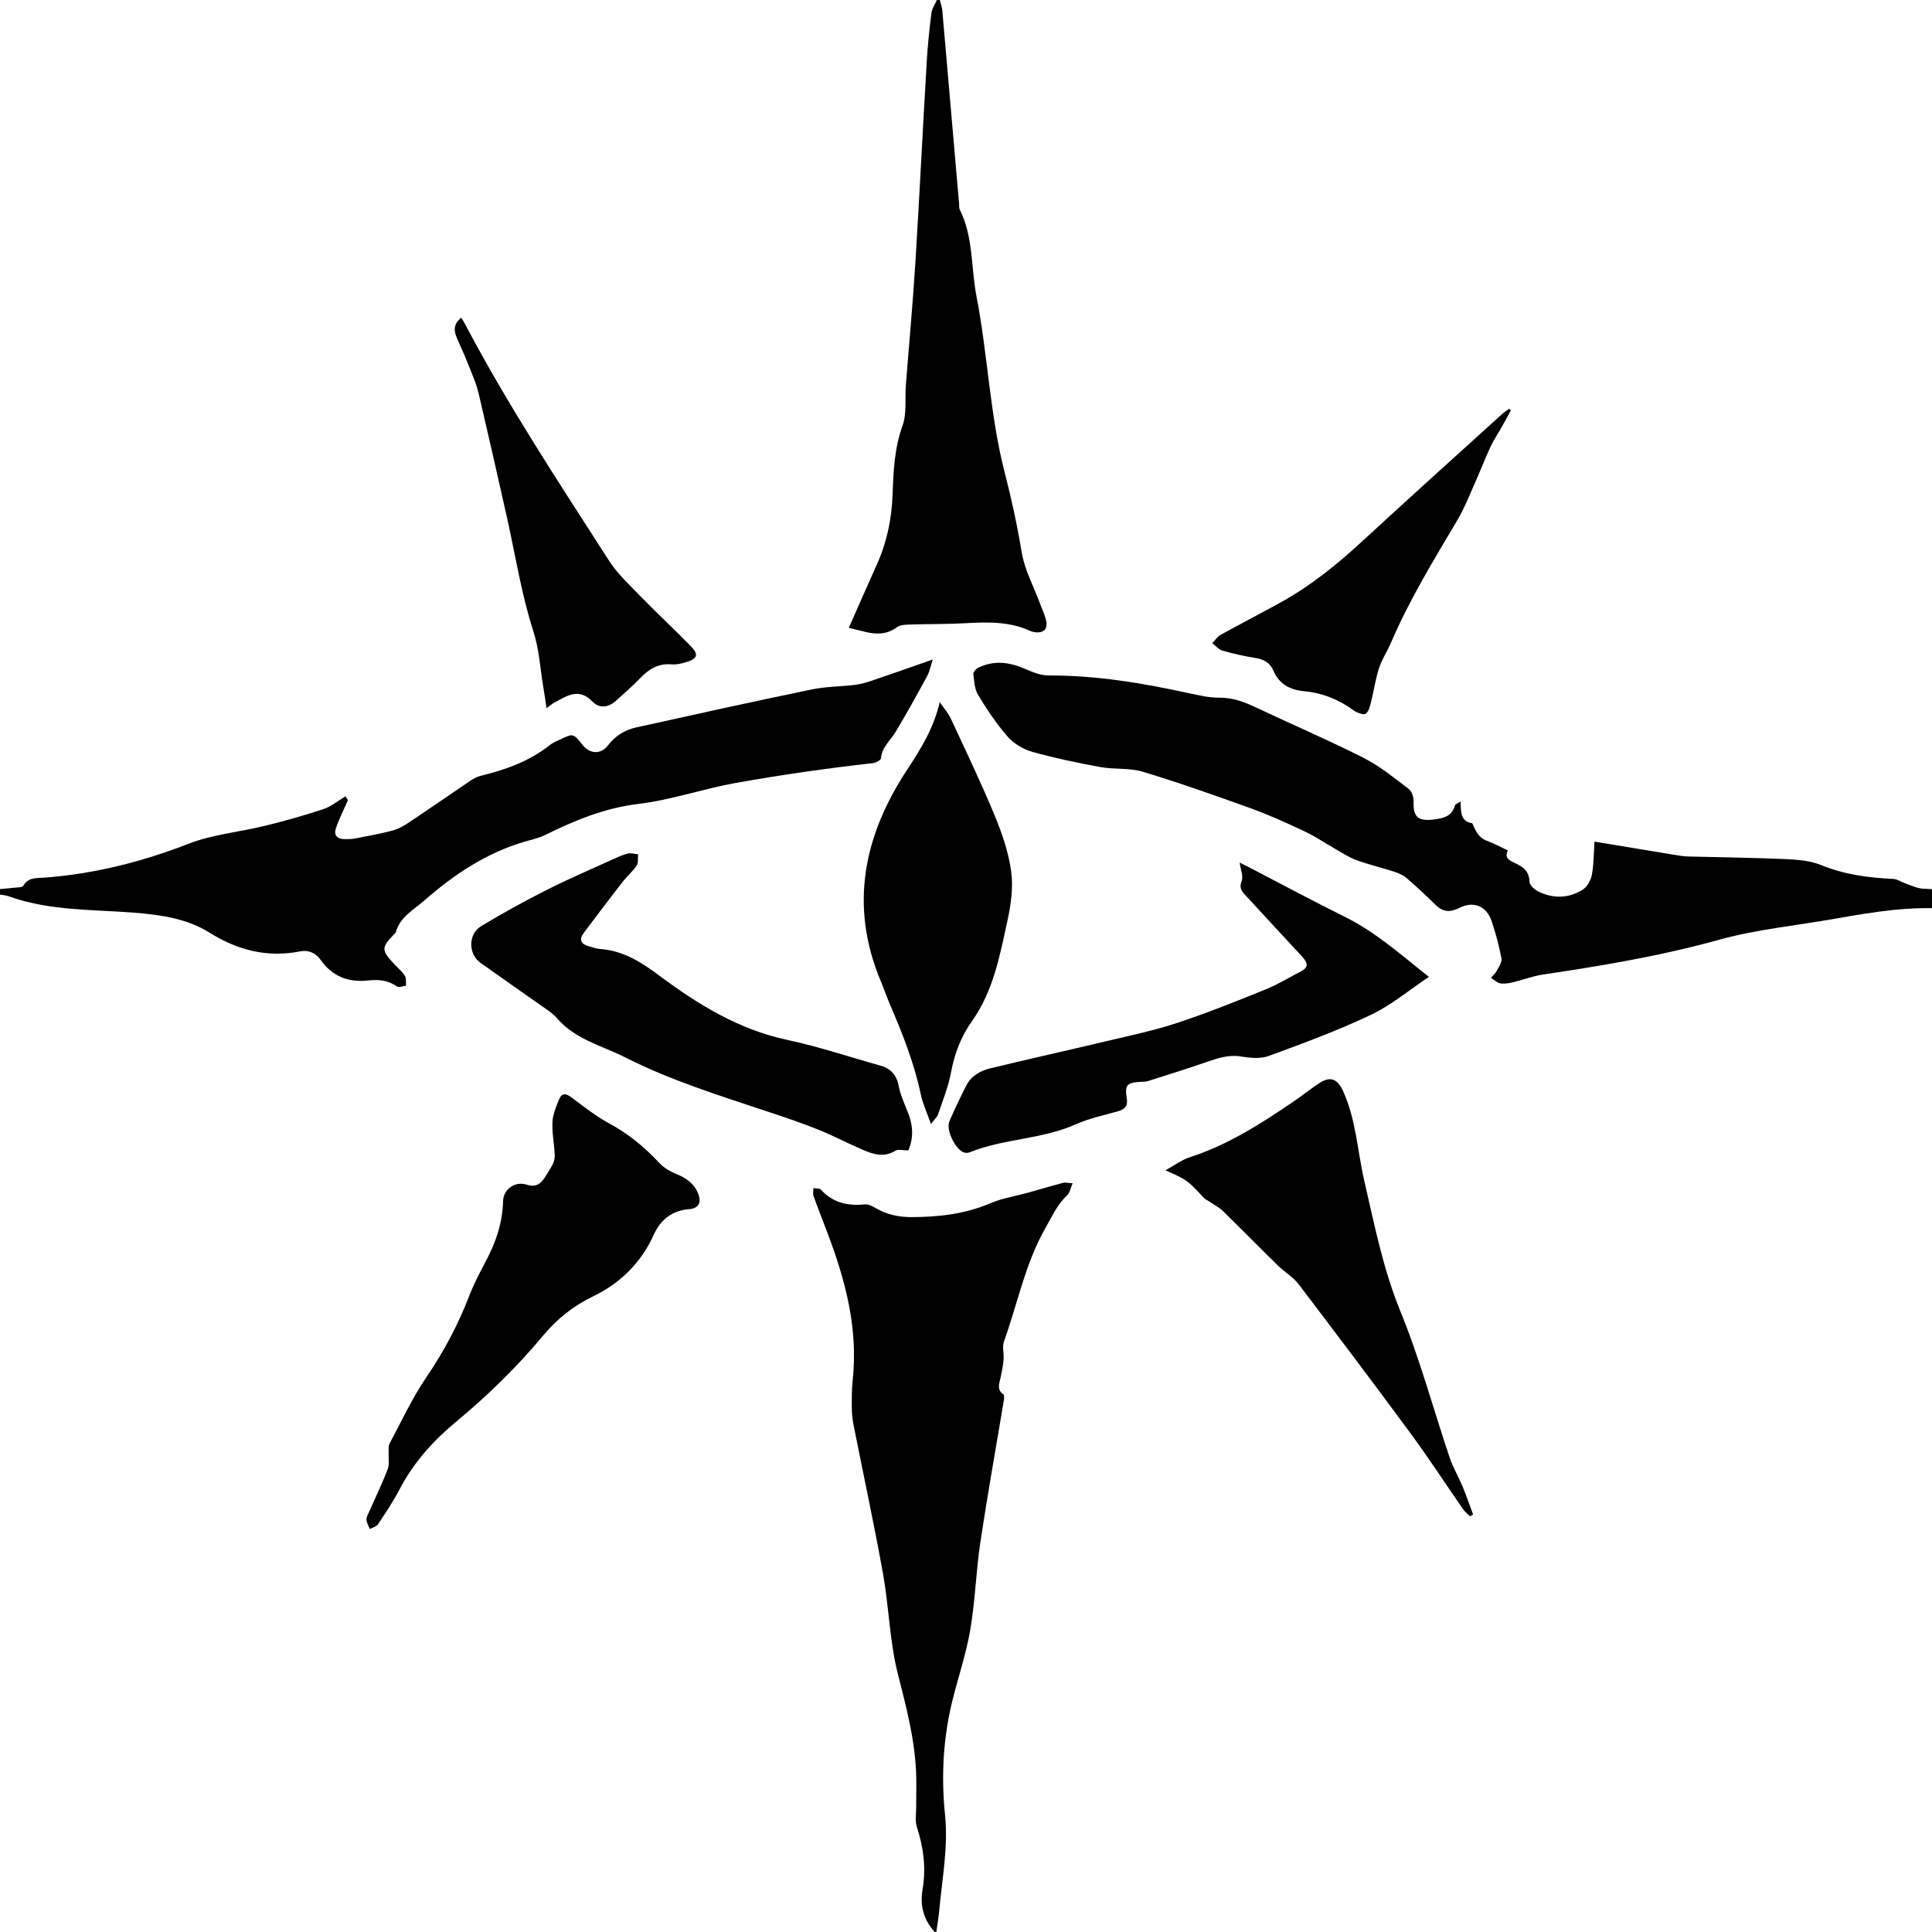 <!-- Generated by IcoMoon.io -->
<svg version="1.1" xmlns="http://www.w3.org/2000/svg" width="32" height="32" viewBox="0 0 32 32">
<title>cypher-lords</title>
<path d="M15.479 31.997c-0.181-0.203-0.245-0.427-0.198-0.707 0.059-0.344 0.017-0.687-0.093-1.023-0.034-0.104-0.013-0.226-0.013-0.34-0.001-0.156 0.004-0.313 0.001-0.469-0.008-0.597-0.161-1.164-0.306-1.739-0.135-0.535-0.146-1.1-0.243-1.646-0.148-0.823-0.325-1.642-0.488-2.463-0.018-0.092-0.029-0.186-0.030-0.278-0.001-0.157-0.003-0.316 0.014-0.471 0.094-0.859-0.122-1.663-0.422-2.452-0.076-0.201-0.155-0.4-0.227-0.602-0.013-0.038-0.001-0.085-0.001-0.128 0.042 0.008 0.1 0 0.123 0.025 0.199 0.218 0.446 0.274 0.729 0.244 0.060-0.007 0.13 0.034 0.188 0.067 0.182 0.104 0.372 0.144 0.585 0.144 0.45-0.001 0.885-0.050 1.305-0.229 0.195-0.084 0.412-0.117 0.619-0.174 0.195-0.054 0.389-0.113 0.585-0.164 0.038-0.011 0.083 0.003 0.159 0.007-0.034 0.079-0.046 0.156-0.090 0.198-0.164 0.153-0.25 0.349-0.359 0.54-0.337 0.591-0.462 1.254-0.688 1.882-0.033 0.089 0.003 0.201-0.007 0.302-0.009 0.102-0.029 0.203-0.051 0.304-0.021 0.097-0.063 0.193 0.047 0.269 0.017 0.012 0.014 0.066 0.009 0.097-0.13 0.784-0.271 1.567-0.389 2.352-0.072 0.48-0.085 0.969-0.167 1.448-0.066 0.391-0.194 0.77-0.291 1.155-0.159 0.631-0.193 1.272-0.127 1.918 0.055 0.532-0.050 1.056-0.096 1.581-0.011 0.119-0.033 0.237-0.049 0.357-0.008-0.005-0.018-0.005-0.029-0.005z"></path>
<path d="M24.192 13.278c0.005 0.173-0.001 0.324 0.188 0.357 0.004 0.001 0.009 0.007 0.011 0.011 0.049 0.115 0.097 0.227 0.231 0.277 0.117 0.043 0.227 0.104 0.354 0.164-0.066 0.121 0.026 0.165 0.113 0.206 0.136 0.063 0.239 0.135 0.244 0.309 0.001 0.058 0.084 0.134 0.147 0.164 0.247 0.122 0.502 0.115 0.734-0.030 0.076-0.047 0.136-0.159 0.153-0.25 0.033-0.178 0.030-0.363 0.043-0.546 0.447 0.075 0.889 0.148 1.332 0.22 0.072 0.012 0.144 0.024 0.218 0.026 0.535 0.014 1.070 0.020 1.604 0.043 0.202 0.009 0.417 0.024 0.601 0.1 0.387 0.159 0.787 0.209 1.196 0.229 0.067 0.004 0.13 0.050 0.195 0.073 0.092 0.031 0.185 0.079 0.279 0.087 0.224 0.018 0.451 0.012 0.675 0.029 0.071 0.005 0.173 0.038 0.199 0.089 0.038 0.076-0.109 0.215-0.215 0.224-0.052 0.004-0.105 0.005-0.157 0-0.654-0.063-1.296 0.042-1.937 0.156-0.644 0.114-1.303 0.176-1.93 0.35-0.962 0.268-1.939 0.43-2.923 0.577-0.164 0.025-0.323 0.087-0.485 0.126-0.070 0.017-0.147 0.030-0.215 0.018-0.054-0.009-0.101-0.060-0.151-0.092 0.033-0.039 0.075-0.076 0.098-0.121 0.034-0.064 0.087-0.14 0.075-0.201-0.041-0.21-0.096-0.42-0.165-0.622-0.085-0.245-0.298-0.332-0.531-0.214-0.155 0.079-0.273 0.071-0.396-0.050-0.156-0.153-0.316-0.303-0.481-0.445-0.056-0.049-0.134-0.081-0.207-0.105-0.209-0.067-0.424-0.118-0.629-0.193-0.121-0.045-0.231-0.119-0.345-0.184-0.17-0.097-0.334-0.209-0.511-0.292-0.294-0.138-0.59-0.273-0.896-0.383-0.59-0.212-1.181-0.422-1.782-0.603-0.22-0.067-0.469-0.035-0.699-0.077-0.38-0.069-0.761-0.149-1.132-0.253-0.148-0.042-0.303-0.136-0.404-0.25-0.185-0.211-0.344-0.448-0.49-0.69-0.059-0.097-0.066-0.229-0.079-0.349-0.004-0.033 0.046-0.088 0.084-0.105 0.26-0.125 0.515-0.092 0.774 0.021 0.122 0.054 0.258 0.109 0.388 0.109 0.792-0.003 1.564 0.127 2.334 0.296 0.164 0.035 0.33 0.073 0.496 0.072 0.224-0.001 0.417 0.072 0.612 0.165 0.591 0.279 1.195 0.538 1.778 0.833 0.267 0.135 0.505 0.332 0.745 0.514 0.052 0.039 0.084 0.14 0.081 0.212-0.011 0.252 0.079 0.325 0.328 0.294 0.168-0.021 0.302-0.051 0.357-0.231 0.003-0.024 0.042-0.034 0.094-0.068z"></path>
<path d="M-0.716 14.87c0.051-0.030 0.101-0.081 0.156-0.088 0.275-0.033 0.552-0.054 0.827-0.081 0.041-0.004 0.104-0.004 0.118-0.029 0.080-0.143 0.222-0.126 0.345-0.135 0.827-0.062 1.617-0.26 2.391-0.561 0.4-0.156 0.845-0.194 1.267-0.298 0.325-0.080 0.648-0.17 0.965-0.275 0.125-0.041 0.233-0.132 0.368-0.212 0.005 0.008 0.038 0.051 0.043 0.060-0.076 0.174-0.151 0.319-0.201 0.471-0.042 0.129 0.041 0.18 0.161 0.177 0.052-0.001 0.105-0.001 0.156-0.011 0.199-0.039 0.4-0.075 0.598-0.125 0.089-0.022 0.178-0.064 0.256-0.115 0.353-0.233 0.699-0.476 1.050-0.712 0.055-0.037 0.118-0.072 0.182-0.087 0.416-0.101 0.81-0.244 1.15-0.515 0.045-0.035 0.1-0.056 0.152-0.081 0.227-0.109 0.227-0.108 0.379 0.083 0.125 0.156 0.303 0.165 0.425 0.007s0.281-0.254 0.468-0.295c0.966-0.214 1.932-0.428 2.901-0.628 0.233-0.049 0.479-0.047 0.717-0.076 0.092-0.011 0.184-0.037 0.273-0.067 0.327-0.11 0.652-0.226 1.019-0.354-0.038 0.115-0.054 0.202-0.093 0.275-0.168 0.308-0.338 0.615-0.518 0.917-0.087 0.146-0.231 0.256-0.248 0.445-0.003 0.031-0.085 0.075-0.134 0.080-0.759 0.085-1.515 0.193-2.269 0.328-0.546 0.097-1.070 0.283-1.619 0.348-0.549 0.066-1.049 0.271-1.539 0.514-0.106 0.052-0.227 0.077-0.342 0.111-0.632 0.186-1.166 0.542-1.655 0.97-0.178 0.156-0.404 0.273-0.477 0.527-0.003 0.009-0.011 0.018-0.018 0.025-0.228 0.235-0.227 0.273 0 0.514 0.058 0.062 0.125 0.115 0.168 0.186 0.026 0.043 0.014 0.109 0.020 0.164-0.052 0.005-0.122 0.034-0.153 0.011-0.148-0.106-0.312-0.117-0.481-0.098-0.325 0.034-0.587-0.067-0.779-0.338-0.083-0.118-0.201-0.172-0.342-0.144-0.547 0.106-1.032-0.017-1.505-0.313-0.37-0.231-0.799-0.292-1.243-0.328-0.684-0.054-1.385-0.029-2.050-0.262-0.214-0.075-0.421-0.034-0.624 0.060-0.070 0.033-0.156 0.028-0.235 0.041-0.012-0.026-0.020-0.055-0.029-0.083z"></path>
<path d="M14.058 10.401c0.159-0.359 0.309-0.704 0.464-1.048 0.167-0.368 0.247-0.757 0.262-1.158 0.014-0.387 0.029-0.768 0.165-1.145 0.073-0.203 0.037-0.446 0.055-0.67 0.052-0.674 0.115-1.348 0.157-2.022 0.069-1.113 0.123-2.229 0.189-3.343 0.016-0.266 0.043-0.532 0.077-0.797 0.009-0.076 0.060-0.147 0.093-0.222 0.016 0.001 0.031 0.003 0.046 0.004 0.014 0.056 0.035 0.111 0.041 0.168 0.094 1.070 0.186 2.141 0.279 3.211 0.003 0.031-0.003 0.067 0.011 0.093 0.226 0.451 0.184 0.952 0.275 1.427 0.19 0.976 0.222 1.976 0.472 2.94 0.111 0.431 0.205 0.863 0.277 1.303 0.049 0.298 0.203 0.577 0.309 0.865 0.035 0.097 0.085 0.193 0.101 0.294 0.020 0.123-0.054 0.185-0.18 0.172-0.030-0.004-0.063-0.011-0.090-0.024-0.346-0.16-0.712-0.146-1.081-0.126-0.298 0.016-0.597 0.011-0.894 0.021-0.076 0.003-0.169 0.001-0.226 0.042-0.165 0.123-0.338 0.126-0.523 0.081-0.088-0.022-0.174-0.043-0.281-0.068z"></path>
<path d="M15.046 19.055c-0.088 0-0.168-0.025-0.214 0.004-0.182 0.114-0.355 0.064-0.526-0.008-0.25-0.106-0.492-0.235-0.744-0.337-0.271-0.109-0.548-0.203-0.826-0.295-0.812-0.271-1.63-0.523-2.396-0.913-0.135-0.068-0.277-0.123-0.417-0.184-0.256-0.11-0.501-0.231-0.691-0.45-0.090-0.105-0.218-0.178-0.333-0.261-0.312-0.222-0.627-0.439-0.938-0.661-0.206-0.147-0.211-0.476 0.008-0.61 0.354-0.214 0.716-0.413 1.084-0.599 0.359-0.182 0.729-0.34 1.096-0.507 0.081-0.037 0.163-0.076 0.248-0.097 0.054-0.013 0.114 0.008 0.172 0.014-0.007 0.063 0.007 0.139-0.024 0.185-0.071 0.104-0.168 0.186-0.245 0.286-0.215 0.277-0.426 0.556-0.636 0.837-0.077 0.104-0.041 0.176 0.079 0.211 0.066 0.018 0.131 0.043 0.198 0.049 0.379 0.026 0.679 0.216 0.974 0.437 0.645 0.48 1.32 0.897 2.128 1.069 0.521 0.111 1.028 0.282 1.542 0.426 0.172 0.049 0.268 0.159 0.302 0.342 0.028 0.147 0.093 0.287 0.149 0.427 0.087 0.214 0.1 0.425 0.008 0.635z"></path>
<path d="M9.184 19.057c-0.013-0.161-0.043-0.325-0.033-0.485 0.009-0.123 0.062-0.248 0.11-0.365 0.049-0.115 0.121-0.093 0.21-0.026 0.199 0.148 0.397 0.306 0.615 0.424 0.32 0.172 0.59 0.395 0.835 0.658 0.077 0.083 0.188 0.144 0.294 0.188 0.165 0.067 0.292 0.165 0.354 0.333 0.051 0.14-0.004 0.231-0.151 0.243-0.287 0.022-0.477 0.174-0.591 0.427-0.21 0.464-0.555 0.801-1.006 1.019-0.324 0.157-0.595 0.372-0.822 0.645-0.438 0.526-0.926 1.001-1.452 1.437-0.379 0.315-0.7 0.674-0.93 1.116-0.104 0.199-0.231 0.387-0.355 0.574-0.026 0.039-0.089 0.055-0.136 0.081-0.020-0.051-0.052-0.101-0.056-0.153-0.003-0.043 0.024-0.089 0.043-0.132 0.104-0.235 0.216-0.466 0.308-0.704 0.031-0.083 0.012-0.186 0.016-0.279 0.003-0.049-0.007-0.105 0.014-0.146 0.198-0.368 0.374-0.753 0.608-1.096 0.288-0.424 0.526-0.867 0.709-1.343 0.075-0.194 0.172-0.382 0.27-0.567 0.172-0.319 0.286-0.65 0.295-1.016 0.005-0.193 0.201-0.33 0.387-0.269 0.132 0.043 0.219 0.008 0.294-0.105 0.174-0.269 0.185-0.291 0.169-0.459z"></path>
<path d="M15.565 11.629c0.071 0.105 0.142 0.182 0.184 0.274 0.247 0.532 0.501 1.061 0.725 1.602 0.123 0.298 0.231 0.611 0.274 0.928 0.037 0.262-0.003 0.547-0.060 0.809-0.127 0.58-0.232 1.168-0.59 1.673-0.176 0.247-0.287 0.53-0.344 0.837-0.043 0.24-0.138 0.471-0.216 0.704-0.014 0.045-0.058 0.080-0.118 0.161-0.067-0.189-0.136-0.334-0.168-0.486-0.11-0.527-0.308-1.021-0.519-1.512-0.051-0.121-0.093-0.244-0.144-0.366-0.526-1.256-0.283-2.415 0.442-3.513 0.223-0.338 0.433-0.679 0.535-1.112z"></path>
<path d="M20.534 14.288c0.079 0.039 0.128 0.063 0.177 0.089 0.525 0.273 1.045 0.552 1.574 0.814 0.513 0.256 0.932 0.635 1.382 0.989-0.328 0.219-0.625 0.471-0.968 0.632-0.546 0.26-1.117 0.469-1.685 0.678-0.136 0.050-0.308 0.034-0.458 0.009-0.205-0.034-0.38 0.026-0.565 0.089-0.325 0.113-0.653 0.215-0.981 0.319-0.039 0.012-0.083 0.009-0.125 0.012-0.22 0.013-0.258 0.052-0.222 0.273 0.021 0.128-0.033 0.182-0.146 0.214-0.236 0.067-0.481 0.118-0.704 0.218-0.561 0.25-1.189 0.233-1.753 0.462-0.026 0.011-0.064 0.011-0.092 0.003-0.142-0.046-0.304-0.375-0.244-0.514 0.087-0.202 0.181-0.4 0.281-0.595 0.081-0.16 0.232-0.245 0.397-0.285 0.64-0.155 1.284-0.298 1.924-0.45 0.396-0.094 0.797-0.178 1.183-0.306 0.492-0.163 0.973-0.357 1.453-0.551 0.202-0.081 0.391-0.199 0.586-0.299 0.127-0.064 0.114-0.14 0.028-0.235-0.307-0.33-0.611-0.662-0.917-0.993-0.071-0.076-0.146-0.135-0.093-0.269 0.030-0.076-0.016-0.181-0.033-0.304z"></path>
<path d="M19.302 19.385c0.146-0.080 0.269-0.174 0.409-0.219 0.627-0.203 1.171-0.552 1.709-0.918 0.143-0.097 0.278-0.205 0.422-0.302 0.19-0.127 0.309-0.081 0.404 0.127 0.215 0.471 0.236 0.983 0.349 1.477 0.169 0.73 0.312 1.466 0.601 2.172 0.321 0.785 0.543 1.613 0.814 2.418 0.056 0.167 0.148 0.32 0.216 0.484 0.063 0.151 0.115 0.307 0.173 0.46-0.017 0.011-0.033 0.021-0.050 0.031-0.039-0.039-0.084-0.073-0.115-0.117-0.287-0.413-0.561-0.835-0.859-1.241-0.615-0.835-1.239-1.663-1.867-2.488-0.090-0.118-0.229-0.198-0.338-0.304-0.307-0.3-0.608-0.607-0.915-0.907-0.062-0.060-0.143-0.101-0.215-0.151-0.034-0.024-0.075-0.039-0.102-0.068-0.274-0.295-0.273-0.295-0.635-0.455z"></path>
<path d="M9.052 11.731c-0.021-0.142-0.035-0.248-0.054-0.355-0.051-0.309-0.069-0.629-0.165-0.924-0.198-0.615-0.295-1.25-0.435-1.877-0.155-0.69-0.311-1.378-0.472-2.067-0.030-0.126-0.081-0.248-0.128-0.368-0.072-0.18-0.147-0.358-0.227-0.534-0.058-0.127-0.063-0.241 0.069-0.344 0.022 0.037 0.049 0.079 0.071 0.122 0.712 1.349 1.553 2.621 2.376 3.902 0.142 0.222 0.344 0.406 0.528 0.597 0.27 0.278 0.555 0.54 0.825 0.818 0.139 0.144 0.114 0.21-0.083 0.269-0.075 0.022-0.155 0.041-0.231 0.034-0.22-0.020-0.379 0.077-0.525 0.231-0.126 0.132-0.266 0.25-0.401 0.374-0.123 0.111-0.275 0.127-0.384 0.014-0.232-0.243-0.431-0.092-0.641 0.018-0.031 0.017-0.058 0.042-0.123 0.089z"></path>
<path d="M25.026 6.795c-0.051 0.094-0.102 0.189-0.155 0.282-0.062 0.11-0.134 0.214-0.186 0.328-0.093 0.202-0.173 0.41-0.264 0.614-0.087 0.195-0.165 0.397-0.274 0.581-0.393 0.667-0.801 1.327-1.107 2.043-0.062 0.144-0.151 0.277-0.199 0.424-0.058 0.176-0.083 0.362-0.128 0.542-0.020 0.076-0.038 0.173-0.092 0.212-0.035 0.026-0.146-0.016-0.202-0.056-0.244-0.177-0.511-0.287-0.81-0.315-0.237-0.022-0.421-0.113-0.518-0.344-0.054-0.126-0.155-0.185-0.292-0.207-0.186-0.029-0.37-0.071-0.551-0.122-0.063-0.018-0.113-0.081-0.168-0.125 0.045-0.046 0.081-0.106 0.135-0.136 0.325-0.18 0.656-0.35 0.982-0.53 0.509-0.279 0.955-0.641 1.381-1.035 0.763-0.703 1.534-1.398 2.304-2.095 0.034-0.031 0.075-0.056 0.111-0.084 0.011 0.008 0.021 0.016 0.033 0.024z"></path>
</svg>
